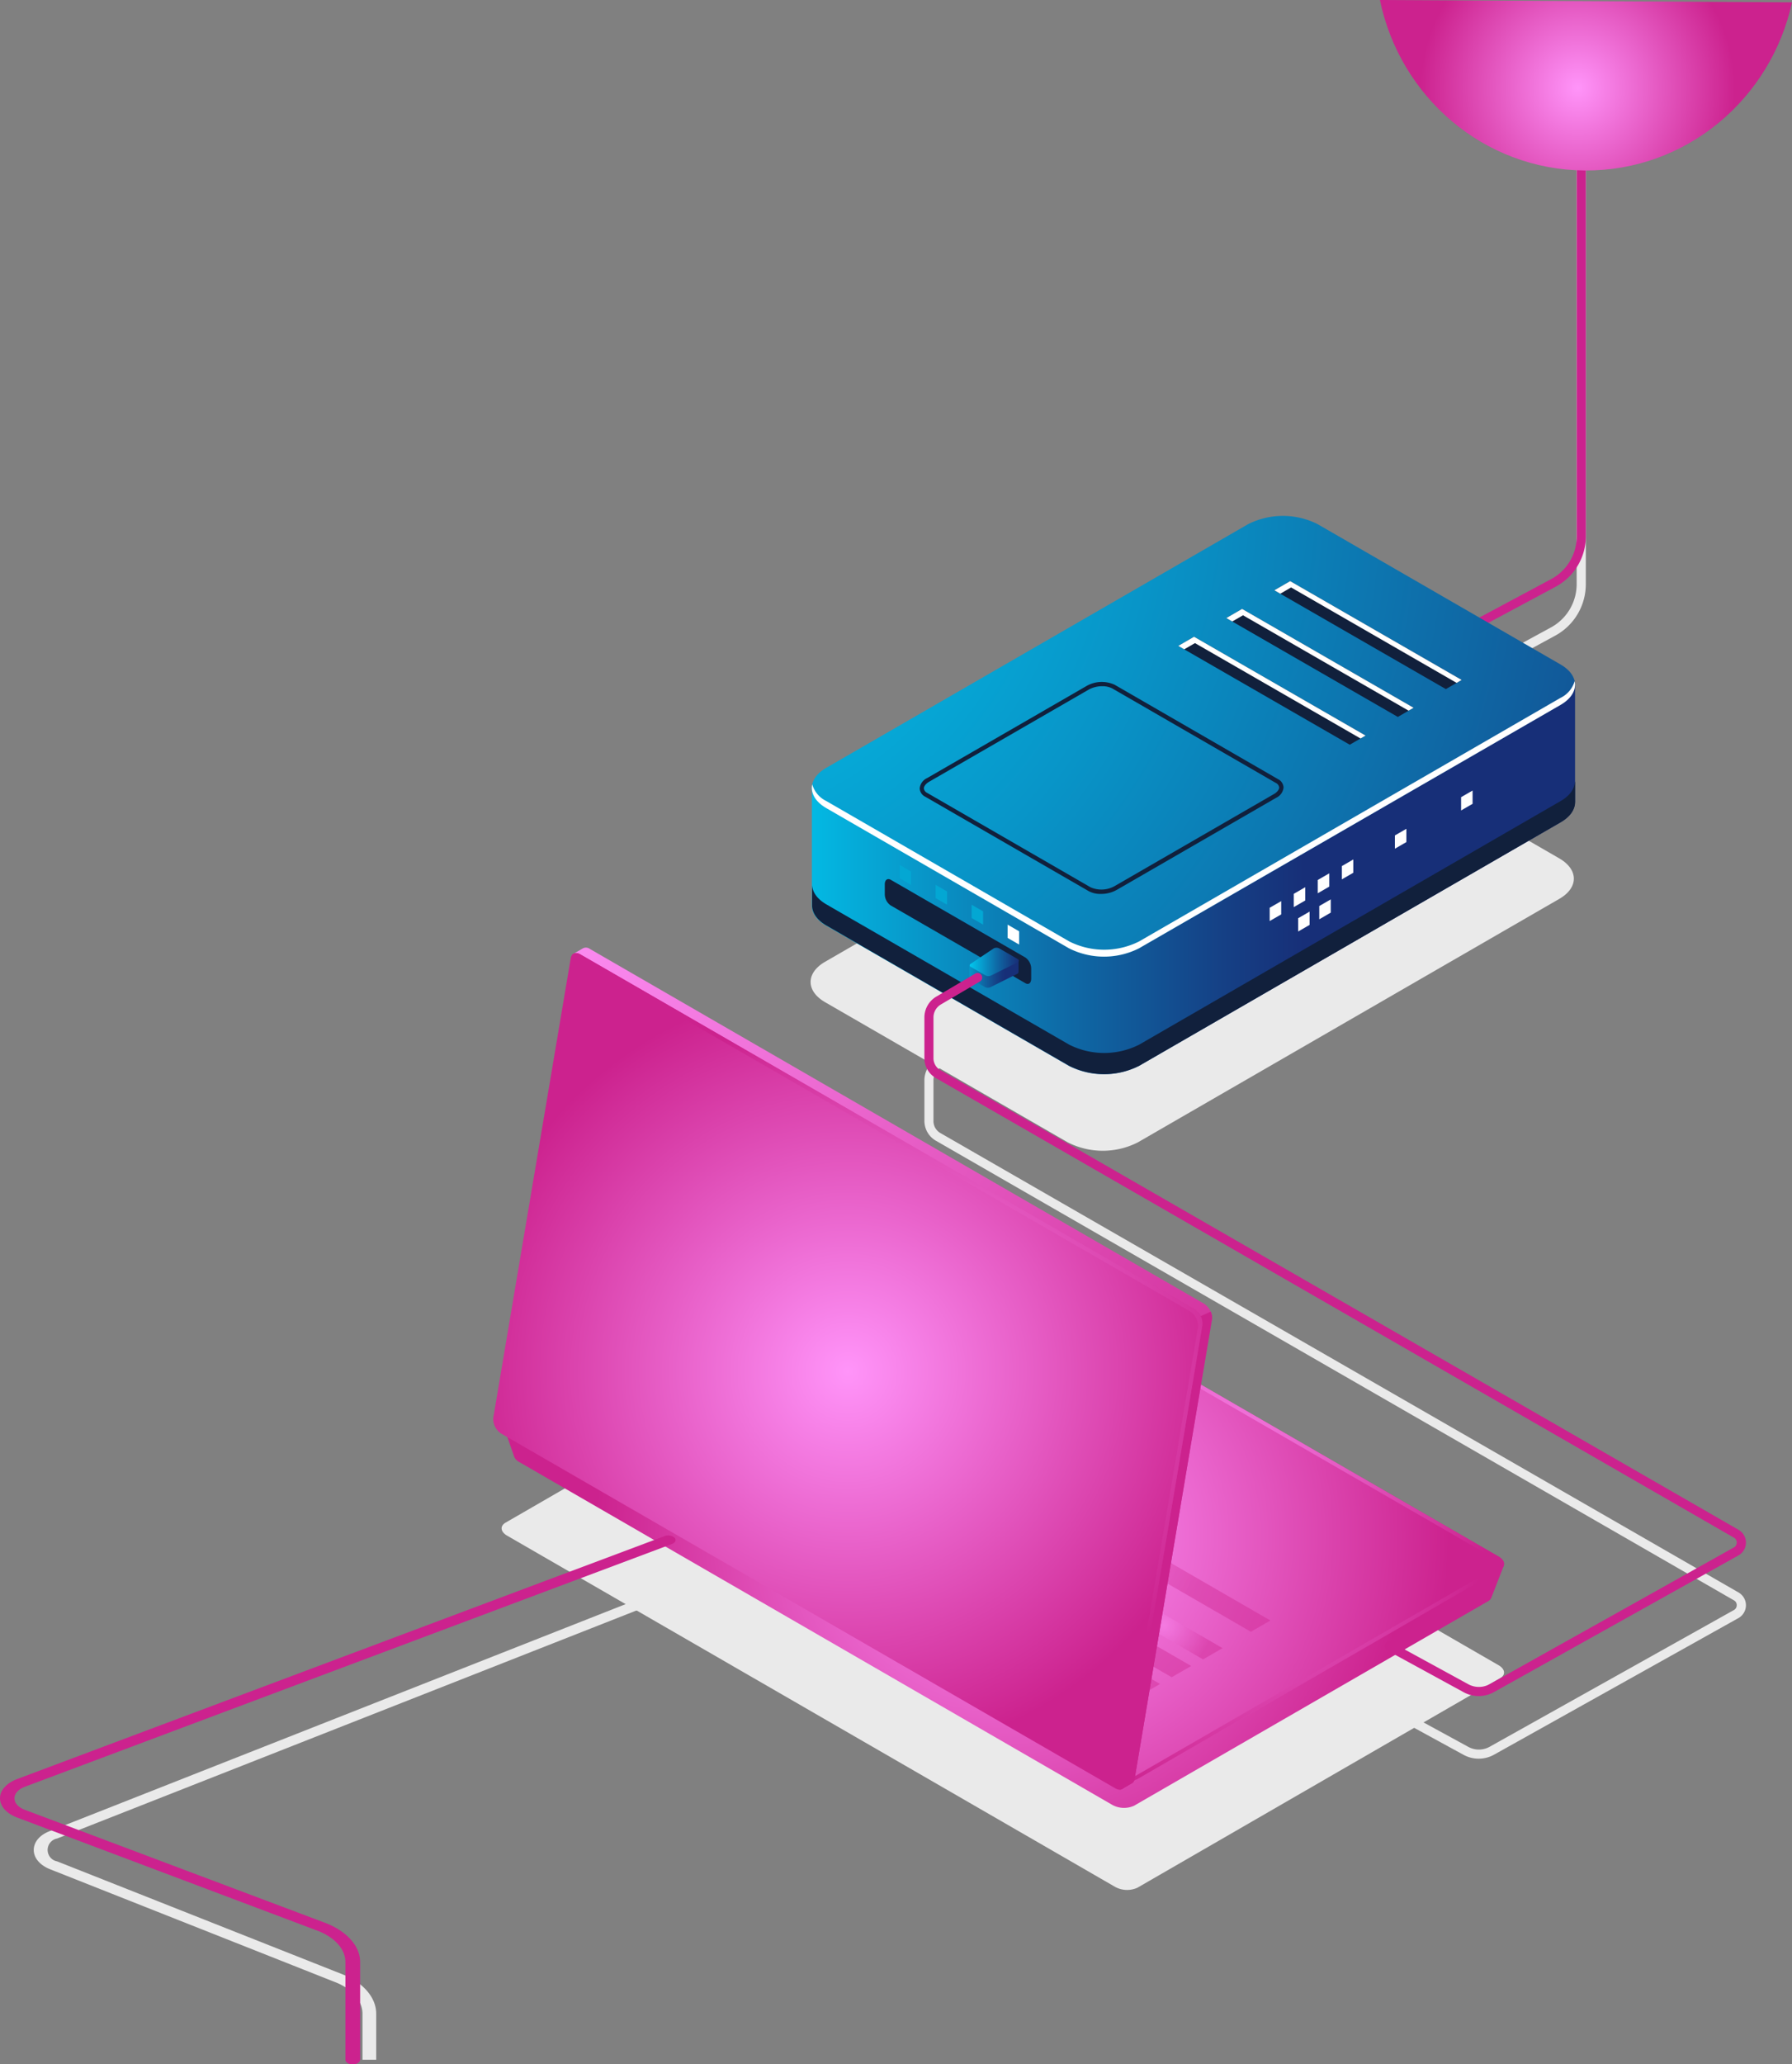 <svg xmlns="http://www.w3.org/2000/svg" xmlns:xlink="http://www.w3.org/1999/xlink" viewBox="0 0 391.7 451"><rect x="0" y="0" width="391.7" height="451" fill="#808080" stroke="none"/><defs><radialGradient id="Dégradé_sans_nom_29" cx="399.11" cy="93.35" r="34.34" gradientTransform="matrix(-0.01, 1.02, -1, -0.01, 442.19, -386.98)" gradientUnits="userSpaceOnUse"><stop offset="0" stop-color="#ff94f9"/><stop offset="1" stop-color="#cc228e"/></radialGradient><linearGradient id="Áåçûìÿííûé_ãðàäèåíò_354" x1="167.41" y1="186.5" x2="285.06" y2="186.5" gradientUnits="userSpaceOnUse"><stop offset="0" stop-color="#01c8ef"/><stop offset="0.13" stop-color="#04b1dd"/><stop offset="0.55" stop-color="#0e6ba7"/><stop offset="0.85" stop-color="#154085"/><stop offset="1" stop-color="#172f78"/></linearGradient><radialGradient id="Áåçûìÿííûé_ãðàäèåíò_346" cx="146.56" cy="106.37" r="262.56" gradientUnits="userSpaceOnUse"><stop offset="0" stop-color="#01c8ef"/><stop offset="0.14" stop-color="#03bae4"/><stop offset="0.4" stop-color="#0895c8"/><stop offset="0.76" stop-color="#115a9a"/><stop offset="1" stop-color="#172f78"/></radialGradient><radialGradient id="Dégradé_sans_nom_29-2" cx="167.52" cy="333.21" r="88.88" gradientTransform="matrix(-1, 0, 0, 1, 386.74, 0)" xlink:href="#Dégradé_sans_nom_29"/><radialGradient id="Dégradé_sans_nom_29-3" cx="159.36" cy="335.54" r="89.45" gradientTransform="matrix(-1, 0, 0, 1, 386.74, 0)" xlink:href="#Dégradé_sans_nom_29"/><radialGradient id="Dégradé_sans_nom_29-4" cx="259.95" cy="325.91" r="66.09" gradientTransform="matrix(1, 0, 0, 1, 0, 0)" xlink:href="#Dégradé_sans_nom_29"/><radialGradient id="Dégradé_sans_nom_29-5" cx="204.11" cy="326.09" r="38.47" gradientTransform="matrix(1, 0, 0, 1, 0, 0)" xlink:href="#Dégradé_sans_nom_29"/><radialGradient id="Dégradé_sans_nom_29-6" cx="205.28" cy="334.63" r="44.98" gradientTransform="matrix(1, 0, 0, 1, 0, 0)" xlink:href="#Dégradé_sans_nom_29"/><radialGradient id="Dégradé_sans_nom_29-7" cx="198.47" cy="338.56" r="44.98" gradientTransform="matrix(1, 0, 0, 1, 0, 0)" xlink:href="#Dégradé_sans_nom_29"/><radialGradient id="Dégradé_sans_nom_29-8" cx="191.66" cy="342.49" r="44.98" gradientTransform="matrix(1, 0, 0, 1, 0, 0)" xlink:href="#Dégradé_sans_nom_29"/><radialGradient id="Dégradé_sans_nom_29-9" cx="222.57" cy="324.68" r="45" gradientTransform="matrix(1, 0, 0, 1, 0, 0)" xlink:href="#Dégradé_sans_nom_29"/><radialGradient id="Dégradé_sans_nom_29-10" cx="254.51" cy="355.14" r="10.4" gradientTransform="matrix(1, 0, 0, 1, 0, 0)" xlink:href="#Dégradé_sans_nom_29"/><radialGradient id="Dégradé_sans_nom_29-11" cx="273.83" cy="193.2" r="216.52" gradientTransform="matrix(-1, 0, 0, 1, 386.74, 0)" xlink:href="#Dégradé_sans_nom_29"/><radialGradient id="Dégradé_sans_nom_29-12" cx="26.53" cy="371.19" r="38.05" gradientTransform="matrix(-1, 0, 0, 1, 386.74, 0)" xlink:href="#Dégradé_sans_nom_29"/><radialGradient id="Dégradé_sans_nom_29-13" cx="185.32" cy="299.62" r="84.74" gradientTransform="matrix(1, 0, 0, 1, 0, 0)" xlink:href="#Dégradé_sans_nom_29"/><radialGradient id="Dégradé_sans_nom_29-14" cx="193.92" cy="299.61" r="80.93" gradientTransform="matrix(1, 0, 0, 1, 0, 0)" xlink:href="#Dégradé_sans_nom_29"/><linearGradient id="Áåçûìÿííûé_ãðàäèåíò_354-2" x1="208.84" y1="212.75" x2="219.53" y2="212.75" xlink:href="#Áåçûìÿííûé_ãðàäèåíò_354"/><linearGradient id="Áåçûìÿííûé_ãðàäèåíò_354-3" x1="211.94" y1="210.12" x2="222.63" y2="210.12" xlink:href="#Áåçûìÿííûé_ãðàäèåíò_354"/></defs><title>Ñëîé 1</title><g id="Calque_2" data-name="Calque 2"><g id="Ñëîé_1" data-name="Ñëîé 1"><path d="M323.19,384.22a6.87,6.87,0,0,1-3.28-.84l-16.79-9.17,1-1.75,16.79,9.16a4.82,4.82,0,0,0,4.7,0L379,351.75a1.18,1.18,0,0,0,.62-1.06,1.16,1.16,0,0,0-.61-1.06L204.56,249.21a5,5,0,0,1-2.5-4.33V236a5.26,5.26,0,0,1,2.59-4.52l8.57-5.06,1,1.72-8.58,5.06a3.26,3.26,0,0,0-1.6,2.8v8.93a3,3,0,0,0,1.5,2.6L380,347.9a3.22,3.22,0,0,1,0,5.6l-53.43,29.85A6.89,6.89,0,0,1,323.19,384.22Z" fill="#eaeaea"/><path d="M310.55,154.85l-1-1.76,29.44-16a10.78,10.78,0,0,0,5.64-9.48V10.84h2V127.6A12.78,12.78,0,0,1,340,138.84Z" fill="#eaeaea"/><path d="M82.23,450h-3V439.94c0-2.8-2.25-5.43-5.87-6.86L11,408.4c-2.27-.89-3.62-2.48-3.62-4.23S8.69,400.84,11,400l134.68-53.06,1.54,1.72L12.5,401.66a2.54,2.54,0,0,0,0,5l62.38,24.68c4.53,1.79,7.35,5.08,7.35,8.58Z" fill="#eaeaea"/><path d="M310.07,144.13a1,1,0,0,1-.88-.52,1,1,0,0,1,.4-1.33L339,126.55a10.58,10.58,0,0,0,5.64-9.32V2.52a1,1,0,0,1,2,0V117.23a12.53,12.53,0,0,1-6.69,11L310.55,144A1,1,0,0,1,310.07,144.13Z" fill="#cc228e"/><path d="M340.85,187.54,287.8,156.91a17,17,0,0,0-15.29,0l-92.16,53.21c-4.22,2.44-4.22,6.39,0,8.83l53.06,30.63a16.88,16.88,0,0,0,15.29,0l92.15-53.21C345.07,193.93,345.07,190,340.85,187.54Z" fill="#eaeaea"/><path d="M301.63,0c4.36,21.17,22.72,37.12,44.83,37.25S387.11,21.62,391.7.51Z" fill="url(#Dégradé_sans_nom_29)"/><g opacity="0.5"><path d="M329.47,113.53a.11.11,0,0,0,0,0,.17.17,0,0,1,0,.07Z" fill="#380031"/></g><path d="M344.28,175.21h0V149.78l-32.14,4.29-24.07-13.9a16.88,16.88,0,0,0-15.29,0l-43.13,24.9-52.19,7v25.9h0c.06,1.55,1.09,3.09,3.14,4.27l53.06,30.64a17,17,0,0,0,15.29,0l92.15-53.21c2.05-1.18,3.08-2.72,3.14-4.26h0Z" fill="url(#Áåçûìÿííûé_ãðàäèåíò_354)"/><path d="M344.25,170.76c-.06,1.54-1.09,3.08-3.14,4.26L249,228.23a17,17,0,0,1-15.29,0l-53.06-30.64c-2.05-1.18-3.08-2.72-3.14-4.27h0v4.61h0c.06,1.55,1.09,3.09,3.14,4.27l53.06,30.64a17,17,0,0,0,15.29,0l92.15-53.21c2.05-1.18,3.08-2.72,3.14-4.26h0v-4.61Z" fill="#11203c"/><path d="M341.11,145.17l-53.05-30.63a16.88,16.88,0,0,0-15.29,0l-92.16,53.21c-4.22,2.44-4.22,6.39,0,8.83l53.06,30.63a17,17,0,0,0,15.29,0L341.11,154C345.33,151.56,345.33,147.61,341.11,145.17Z" fill="url(#Áåçûìÿííûé_ãðàäèåíò_346)"/><path d="M341.11,152.46,249,205.67a17,17,0,0,1-15.29,0L180.61,175a5.83,5.83,0,0,1-3.07-3.64c-.4,1.85.62,3.77,3.07,5.19l53.06,30.63a17,17,0,0,0,15.29,0L341.11,154c2.45-1.42,3.47-3.34,3.08-5.18A5.88,5.88,0,0,1,341.11,152.46Z" fill="#fff"/><polygon points="280.05 199.77 277.53 201.22 277.53 198.32 280.05 196.87 280.05 199.77" fill="#fff"/><polygon points="285.3 196.73 282.79 198.18 282.79 195.28 285.3 193.83 285.3 196.73" fill="#fff"/><polygon points="290.55 193.7 288.04 195.15 288.04 192.25 290.55 190.8 290.55 193.7" fill="#fff"/><polygon points="286.26 202.06 283.75 203.51 283.75 200.61 286.26 199.16 286.26 202.06" fill="#fff"/><polygon points="290.88 199.38 288.37 200.84 288.37 197.94 290.88 196.49 290.88 199.38" fill="#fff"/><polygon points="307.41 183.97 304.9 185.42 304.9 182.52 307.41 181.07 307.41 183.97" fill="#fff"/><polygon points="321.88 175.61 319.37 177.06 319.37 174.16 321.88 172.71 321.88 175.61" fill="#fff"/><polygon points="295.81 190.67 293.3 192.12 293.3 189.22 295.81 187.77 295.81 190.67" fill="#fff"/><polygon points="261 139.11 298.49 160.7 295.03 162.7 257.55 141.11 261 139.11" fill="#11203c"/><polygon points="258.85 141.86 261.2 140.5 297.39 161.34 298.49 160.7 261 139.11 257.55 141.11 258.85 141.86" fill="#fff"/><polygon points="271.5 133.03 308.99 154.63 305.54 156.63 268.05 135.03 271.5 133.03" fill="#11203c"/><polygon points="269.35 135.78 271.7 134.42 307.89 155.26 308.99 154.63 271.5 133.03 268.05 135.03 269.35 135.78" fill="#fff"/><polygon points="282.01 126.96 319.49 148.55 316.04 150.55 278.55 128.96 282.01 126.96" fill="#11203c"/><polygon points="279.85 129.71 282.21 128.34 318.39 149.19 319.49 148.55 282.01 126.96 278.55 128.96 279.85 129.71" fill="#fff"/><polygon points="220.25 204.91 222.76 206.36 222.76 203.46 220.25 202.01 220.25 204.91" fill="#fff"/><polygon points="212.38 200.56 214.89 202.01 214.89 199.11 212.38 197.66 212.38 200.56" fill="#03a7d3"/><polygon points="204.5 196.21 207.01 197.66 207.01 194.76 204.5 193.31 204.5 196.21" fill="#03a7d3"/><polygon points="196.63 191.86 199.14 193.31 199.14 190.41 196.63 188.96 196.63 191.86" fill="#03a7d3"/><path d="M240.63,195.3a5.38,5.38,0,0,1-2.69-.63l-35.7-20.61a2.13,2.13,0,0,1-1.21-1.82,2.77,2.77,0,0,1,1.62-2.25l34.88-20.14a6.73,6.73,0,0,1,6.13-.24l35.69,20.61a2.14,2.14,0,0,1,1.21,1.83,2.79,2.79,0,0,1-1.62,2.25l-34.88,20.14A7,7,0,0,1,240.63,195.3Zm.34-45.38a6.12,6.12,0,0,0-3,.74l-34.88,20.13c-.72.42-1.15,1-1.15,1.45a1.27,1.27,0,0,0,.75,1l35.69,20.61a5.91,5.91,0,0,0,5.2-.23l34.88-20.14c.72-.42,1.15-1,1.15-1.44a1.28,1.28,0,0,0-.75-1l-35.69-20.61A4.61,4.61,0,0,0,241,149.92Z" fill="#11203c"/><path d="M110.85,335.5l132.86,76.71a5.46,5.46,0,0,0,4.92.2l79.28-45.78c1.26-.72,1.1-2-.35-2.83L194.69,287.09a5.48,5.48,0,0,0-4.91-.21L110.5,332.66C109.24,333.39,109.39,334.66,110.85,335.5Z" fill="#eaeaea"/><path d="M109.72,310.55l7.32,3.83L190.49,272a5.34,5.34,0,0,1,4.8.2L322,345.31c1.21-.68,6.74-3.34,6.74-3.34L326,349h0a1.59,1.59,0,0,1-.75.83l-77.36,44.67a5.32,5.32,0,0,1-4.79-.2L113.48,319.4a2.28,2.28,0,0,1-1.09-1.15h0Z" fill="url(#Dégradé_sans_nom_29-2)"/><path d="M110.85,311.76l132.86,76.71a5.46,5.46,0,0,0,4.92.2l79.28-45.78c1.26-.72,1.1-2-.35-2.83L194.69,263.35a5.48,5.48,0,0,0-4.91-.21L110.5,308.92C109.24,309.65,109.39,310.92,110.85,311.76Z" fill="url(#Dégradé_sans_nom_29-3)"/><path d="M327.56,340.06,194.69,263.35a5.73,5.73,0,0,0-3.55-.63,5.17,5.17,0,0,1,1.93.63l132.86,76.71c1.46.84,1.62,2.11.36,2.83L247,388.67a3.75,3.75,0,0,1-1.36.43,4.93,4.93,0,0,0,3-.43l79.28-45.78C329.17,342.17,329,340.9,327.56,340.06Z" fill="url(#Dégradé_sans_nom_29-4)"/><polygon points="157 301.35 246.96 353.29 251.22 350.83 161.26 298.89 157 301.35" fill="url(#Dégradé_sans_nom_29-5)"/><polygon points="150.19 305.28 256.11 366.43 260.37 363.97 154.46 302.82 150.19 305.28" opacity="0.4" fill="url(#Dégradé_sans_nom_29-6)"/><polygon points="143.38 309.22 249.3 370.37 253.56 367.9 147.65 306.75 143.38 309.22" opacity="0.4" fill="url(#Dégradé_sans_nom_29-7)"/><polygon points="136.57 313.15 242.49 374.3 246.75 371.83 140.84 310.69 136.57 313.15" fill="url(#Dégradé_sans_nom_29-8)"/><polygon points="274.2 352.02 171.72 292.86 167.46 295.32 269.16 354.03 273.42 356.5 277.69 354.03 274.2 352.02" opacity="0.4" fill="url(#Dégradé_sans_nom_29-9)"/><polygon points="241.78 350.3 262.97 362.53 267.23 360.07 245.9 347.75 241.78 350.3" opacity="0.4" fill="url(#Dégradé_sans_nom_29-10)"/><path d="M109.93,308.58l16.79-99.64-1.35-.57,2-1.16h0a1.44,1.44,0,0,1,1.56.1l134.23,77.5a3.78,3.78,0,0,1,1.74,3.41L248,388.67a1.26,1.26,0,0,1-.71,1h0l-2,1.15L245,389l.12,0L111.67,312A3.77,3.77,0,0,1,109.93,308.58Z" fill="url(#Dégradé_sans_nom_29-11)"/><path d="M262.44,287.55l2.21-1a3,3,0,0,1,.28,1.66L248,388.67a1.26,1.26,0,0,1-.71,1h0l-2,1.15L245,389l.12,0-6.75-3.9Z" fill="url(#Dégradé_sans_nom_29-12)"/><path d="M109.56,313.2l134.23,77.5c1,.6,1.93.25,2.11-.82l16.93-100.44a3.81,3.81,0,0,0-1.74-3.41l-134.23-77.5c-1-.6-1.93-.25-2.11.82L107.82,309.79A3.81,3.81,0,0,0,109.56,313.2Z" fill="url(#Dégradé_sans_nom_29-13)"/><path d="M261.09,286l-134.23-77.5c-.8-.46-1.51-.35-1.88.21a2,2,0,0,1,.92.28l134.23,77.5a3.81,3.81,0,0,1,1.74,3.41L244.94,390.37a1.58,1.58,0,0,1-.23.61,1.17,1.17,0,0,0,1.19-1.1l16.93-100.44A3.81,3.81,0,0,0,261.09,286Z" fill="url(#Dégradé_sans_nom_29-14)"/><path d="M224.13,214.8l-29.46-17a3,3,0,0,1-1.27-2.43v-2.18c0-.94.57-1.37,1.27-1l29.46,17a3,3,0,0,1,1.27,2.43v2.19C225.4,214.78,224.83,215.21,224.13,214.8Z" fill="#11203c"/><path d="M222.63,212.47v-2.63l-3.57.36-.68-.39a1.32,1.32,0,0,0-1.25,0l-1,.65-4.23.42v2.62h0a.47.47,0,0,0,.25.34l3.18,1.83a1.38,1.38,0,0,0,1.16,0l5.8-2.88c.2-.1.3-.23.3-.37Z" fill="url(#Áåçûìÿííûé_ãðàäèåíò_354-2)"/><path d="M215.37,213.07l-3.18-1.84a.36.36,0,0,1,0-.67l5-3.35a1.32,1.32,0,0,1,1.25,0l4,2.31c.35.2.33.54,0,.72l-5.8,2.88A1.35,1.35,0,0,1,215.37,213.07Z" fill="url(#Áåçûìÿííûé_ãðàäèåíò_354-3)"/><path d="M323.2,370.54a6.78,6.78,0,0,1-3.29-.85l-16.79-9.16a1,1,0,0,1,1-1.76l16.79,9.17a4.85,4.85,0,0,0,4.7,0L379,338.07a1.2,1.2,0,0,0,.62-1.06,1.17,1.17,0,0,0-.61-1.07L204.56,235.52a5,5,0,0,1-2.5-4.33v-8.92a5.28,5.28,0,0,1,2.59-4.53l8.57-5.06a1,1,0,0,1,1,1.73l-8.58,5.05a3.28,3.28,0,0,0-1.6,2.81v8.92a3,3,0,0,0,1.5,2.6L380,334.21a3.22,3.22,0,0,1,0,5.6l-53.42,29.85A6.86,6.86,0,0,1,323.2,370.54Z" fill="#cc228e"/><path d="M77.09,451c-.88,0-1.59-.45-1.59-1V428.64c0-2.8-2.36-5.43-6.17-6.86L3.8,397.1c-2.38-.89-3.8-2.48-3.8-4.23s1.43-3.33,3.81-4.22l141.46-53.06a2.18,2.18,0,0,1,2.17.35c.45.48.2,1.09-.55,1.37L5.43,390.36c-1.42.54-2.26,1.47-2.26,2.51s.84,2,2.25,2.52L71,420.06c4.76,1.79,7.72,5.08,7.72,8.58V450C78.67,450.55,78,451,77.09,451Z" fill="#cc228e"/></g></g></svg>